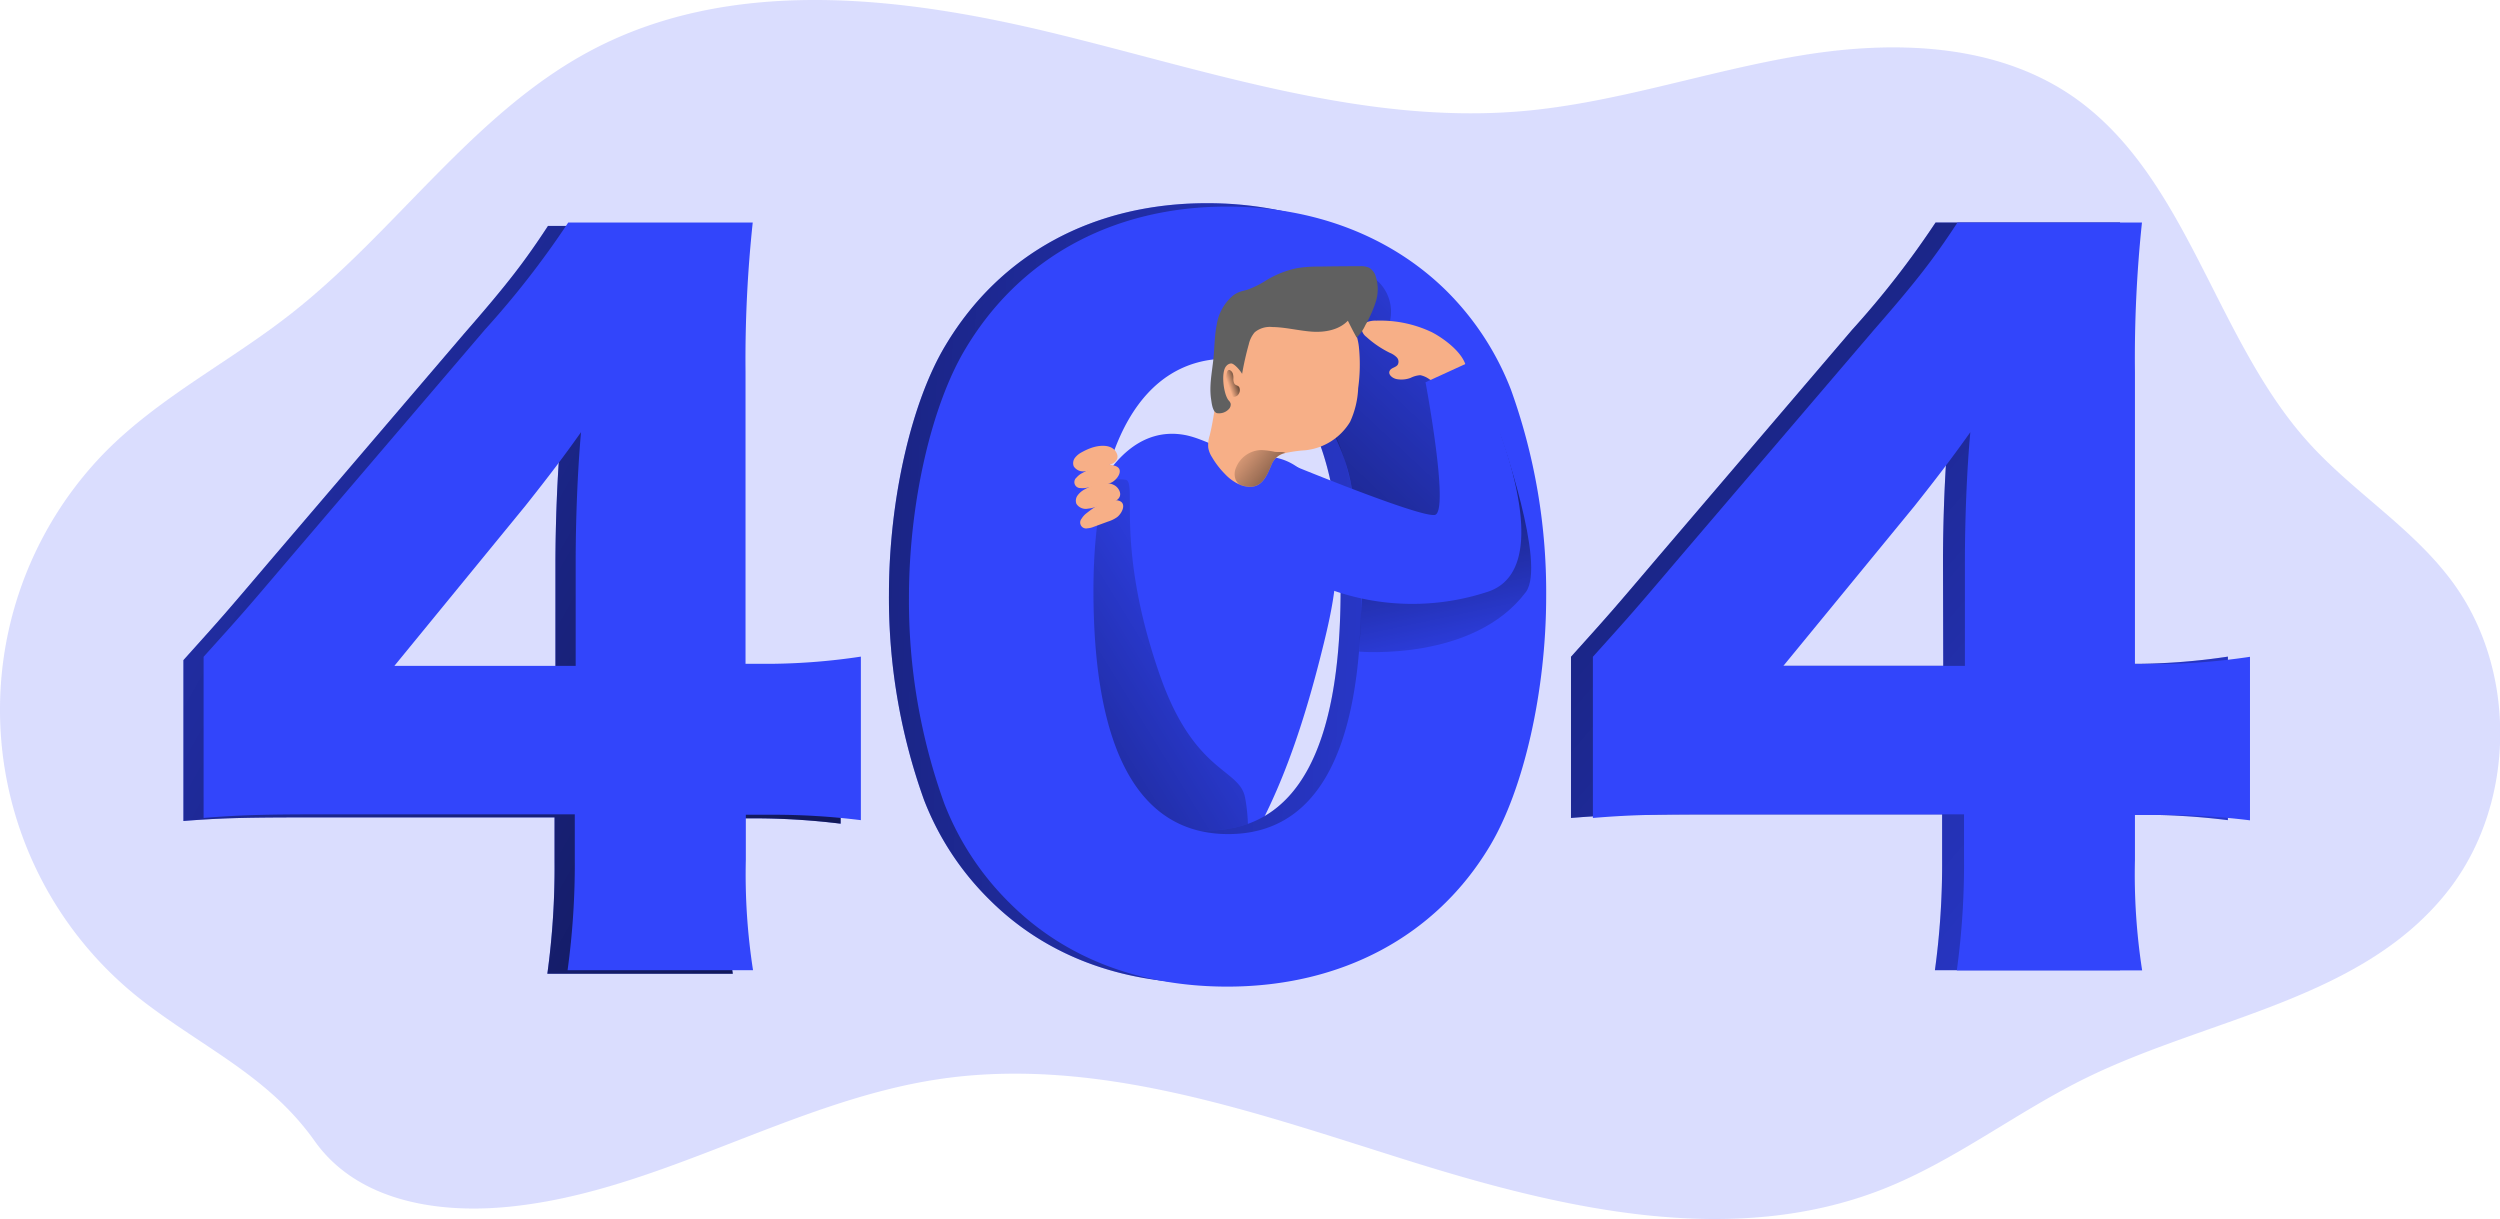 <svg id="Layer_1" data-name="Layer 1" xmlns="http://www.w3.org/2000/svg" xmlns:xlink="http://www.w3.org/1999/xlink" viewBox="0 0 420.07 204.87"><defs><linearGradient id="linear-gradient" x1="-65" y1="72.16" x2="262.93" y2="255.66" gradientUnits="userSpaceOnUse"><stop offset="0" stop-opacity="0"/><stop offset="0.99"/></linearGradient><linearGradient id="linear-gradient-2" x1="217.16" y1="164.75" x2="115.32" y2="227.42" xlink:href="#linear-gradient"/><linearGradient id="linear-gradient-3" x1="425.36" y1="249.21" x2="137.36" y2="3.69" xlink:href="#linear-gradient"/><linearGradient id="linear-gradient-4" x1="295.89" y1="167.21" x2="-18.16" y2="154.47" xlink:href="#linear-gradient"/><linearGradient id="linear-gradient-5" x1="259.24" y1="105.38" x2="169.04" y2="201.94" xlink:href="#linear-gradient"/><linearGradient id="linear-gradient-6" x1="246.43" y1="180.33" x2="233.21" y2="117.97" xlink:href="#linear-gradient"/><linearGradient id="linear-gradient-7" x1="206.63" y1="128.36" x2="209.22" y2="127.46" xlink:href="#linear-gradient"/><linearGradient id="linear-gradient-8" x1="207.32" y1="138.38" x2="222.61" y2="150.91" xlink:href="#linear-gradient"/></defs><title>404 not found 1</title><path d="M24.31,232A61.89,61.89,0,0,1,18,139.67c9.16-9.24,21-15.18,31.16-23.18,17.57-13.75,30.58-33.61,50.18-44.11,23.6-12.65,52.2-9.31,78.12-3S229.42,84.73,256,82.45c15.83-1.37,31.07-6.73,46.75-9.34s32.88-2.14,46,7c19.1,13.39,23.64,40.45,39.31,57.9,7.59,8.46,17.67,14.48,24.39,23.68,10.81,14.79,10.53,37-.65,51.51-14.32,18.55-40.16,21.49-61,31.69-11.6,5.68-22,13.87-34,18.63-25.22,10-53.59,3.49-79.45-4.59s-52.5-17.8-79.27-13.84c-25,3.72-47.53,19.15-72.74,21.49-11.7,1.09-25.06-1-32.21-11.1C45.44,244.65,34.72,240,24.31,232Z" transform="translate(-0.27 -63.77)" fill="#3245fb" opacity="0.18" style="isolation:isolate"/><path d="M31.09,174.69c6.79-7.55,6.79-7.55,14.49-16.61l32.77-38.35c7.25-8.31,10.12-12.08,14-18h31a217,217,0,0,0-1.21,25.06V175.9h4.38a105.88,105.88,0,0,0,15-1.21v27.48a120.64,120.64,0,0,0-14.8-.9h-4.53v7.55a105.46,105.46,0,0,0,1.21,18.57H92.24a131,131,0,0,0,1.21-18.87v-7.4H50.72c-9.82,0-14,.15-19.63.6Zm62.51-16c0-6.8.3-15.1.91-21.75-3,4.23-5.29,7.25-9.36,12.38L63.1,176.2H93.6Z" transform="translate(-0.27 -63.77)" fill="#3245fb"/><path d="M31.09,174.69c6.79-7.55,6.79-7.55,14.49-16.61l32.77-38.35c7.25-8.31,10.12-12.08,14-18h31a217,217,0,0,0-1.21,25.06V175.9h4.38a105.88,105.88,0,0,0,15-1.21v27.48a120.64,120.64,0,0,0-14.8-.9h-4.53v7.55a105.46,105.46,0,0,0,1.21,18.57H92.24a131,131,0,0,0,1.21-18.87v-7.4H50.72c-9.82,0-14,.15-19.63.6Zm62.51-16c0-6.8.3-15.1.91-21.75-3,4.23-5.29,7.25-9.36,12.38L63.1,176.2H93.6Z" transform="translate(-0.27 -63.77)" fill="url(#linear-gradient)"/><path d="M199.13,136.82c3,.5,5.79,2.34,8.8,3,2.63.6,5.4.29,8,1.21,4.85,1.72,8,7.57,8.69,13.44s-.54,11.81-1.94,17.51C219,187,214,202,205,213.39c-.63.79-1.39,1.62-2.32,1.6a3.22,3.22,0,0,1-1.73-.81,28.88,28.88,0,0,1-5.15-4.51c-2.4-2.89-3.79-6.7-5-10.48-3.41-10.64-9.92-17.38-11.13-28.66C178.35,158.7,184.82,134.46,199.13,136.82Z" transform="translate(-0.27 -63.77)" fill="#3245fb"/><path d="M189.45,144.4a5.39,5.39,0,0,0-3.71.67,10.08,10.08,0,0,0-4.59,6.54,25.28,25.28,0,0,0-.29,8.19,110.85,110.85,0,0,0,4.63,23.58c.7,2.22-1.3,7.49.15,9.31,1.18,1.48.59,10.37,2.13,11.47,4.27,3.08,13.14,1.38,17.41,4.46,5.53,4,5.16-6.56,4.28-10.91-1-4.85-8.51-4-14.26-20.38C187.55,155.53,191.41,144.85,189.45,144.4Z" transform="translate(-0.27 -63.77)" fill="url(#linear-gradient-2)"/><path d="M264.24,174.13c6.79-7.55,6.79-7.55,14.49-16.61l32.77-38.36a150.72,150.72,0,0,0,14-18h31a217,217,0,0,0-1.21,25.07v49.08h4.38a107.39,107.39,0,0,0,14.95-1.21v27.48a118.69,118.69,0,0,0-14.8-.91h-4.53v7.55a105.32,105.32,0,0,0,1.21,18.57H325.39A131,131,0,0,0,326.6,208v-7.4H283.87c-9.82,0-14.05.15-19.63.61Zm62.51-16c0-6.8.3-15.1.9-21.74-3,4.22-5.28,7.24-9.36,12.38l-22,26.88h30.5Z" transform="translate(-0.27 -63.77)" fill="#3245fb"/><path d="M264.24,174.13c6.79-7.55,6.79-7.55,14.49-16.61l32.77-38.36a150.72,150.72,0,0,0,14-18h31a217,217,0,0,0-1.21,25.07v49.08h4.38a107.39,107.39,0,0,0,14.95-1.21v27.48a118.69,118.69,0,0,0-14.8-.91h-4.53v7.55a105.32,105.32,0,0,0,1.21,18.57H325.39A131,131,0,0,0,326.6,208v-7.4H283.87c-9.82,0-14.05.15-19.63.61Zm62.51-16c0-6.8.3-15.1.9-21.74-3,4.22-5.28,7.24-9.36,12.38l-22,26.88h30.5Z" transform="translate(-0.27 -63.77)" fill="url(#linear-gradient-3)"/><path d="M166.53,214.94a47.64,47.64,0,0,1-11-16.77,100.34,100.34,0,0,1-5.89-34.58c0-15.85,3.78-32.31,9.52-41.82,9.21-15.41,24.91-23.86,43.94-23.86,14.65,0,27.48,5,36.69,14a47.6,47.6,0,0,1,11,16.76,100.62,100.62,0,0,1,5.88,34.73c0,15.86-3.77,32.47-9.51,42C238.1,220.52,222.25,229,203.07,229,188.27,229,175.74,224.14,166.53,214.94Zm14-52.55c0,27,7.7,40.92,22.65,40.92s22.35-13.59,22.35-40.47c0-25.82-7.85-39.41-22.5-39.41C188.88,123.43,180.57,137.77,180.57,162.39Z" transform="translate(-0.27 -63.77)" fill="#3245fb"/><path d="M166.53,214.94a47.64,47.64,0,0,1-11-16.77,100.34,100.34,0,0,1-5.89-34.58c0-15.85,3.78-32.31,9.52-41.82,9.21-15.41,24.91-23.86,43.94-23.86,14.65,0,27.48,5,36.69,14a47.6,47.6,0,0,1,11,16.76,100.62,100.62,0,0,1,5.88,34.73c0,15.86-3.77,32.47-9.51,42C238.1,220.52,222.25,229,203.07,229,188.27,229,175.74,224.14,166.53,214.94Zm14-52.55c0,27,7.7,40.92,22.65,40.92s22.35-13.59,22.35-40.47c0-25.82-7.85-39.41-22.5-39.41C188.88,123.43,180.57,137.77,180.57,162.39Z" transform="translate(-0.27 -63.77)" fill="url(#linear-gradient-4)"/><path d="M34.48,174.13c6.8-7.55,6.8-7.55,14.5-16.61l32.77-38.36a150.72,150.72,0,0,0,14-18h31a217,217,0,0,0-1.21,25.07v49.08h4.38a107.39,107.39,0,0,0,15-1.21v27.48a118.69,118.69,0,0,0-14.8-.91h-4.53v7.55a105.32,105.32,0,0,0,1.21,18.57H95.64A131,131,0,0,0,96.85,208v-7.4H54.11c-9.81,0-14,.15-19.63.61Zm62.52-16c0-6.8.3-15.1.9-21.74-3,4.22-5.28,7.24-9.36,12.38l-22,26.88H97Z" transform="translate(-0.27 -63.77)" fill="#3245fb"/><path d="M169.92,215.5a47.62,47.62,0,0,1-11-16.76A100.34,100.34,0,0,1,153,164.16c0-15.85,3.78-32.31,9.52-41.83,9.21-15.4,24.91-23.85,43.94-23.85,14.64,0,27.48,5,36.69,14a47.48,47.48,0,0,1,11,16.76A100.35,100.35,0,0,1,260.07,164c0,15.85-3.77,32.47-9.51,42-9.06,15.1-24.92,23.55-44.09,23.55C191.67,229.54,179.14,224.71,169.92,215.5ZM184,163c0,27,7.7,40.92,22.65,40.92,14.8,0,22.35-13.59,22.35-40.46,0-25.83-7.86-39.42-22.5-39.42C192.27,124,184,138.34,184,163Z" transform="translate(-0.27 -63.77)" fill="#3245fb"/><path d="M231.1,110.45a7.06,7.06,0,0,1,2.71,7.34,14.34,14.34,0,0,1,9.74,5.2,18.8,18.8,0,0,1,3.75,9.77,51.3,51.3,0,0,1-.23,10.58,11,11,0,0,1-.74,3.54,7.5,7.5,0,0,1-5.13,3.85,22.09,22.09,0,0,1-6.6.31l-5.25-.28a1.08,1.08,0,0,1-.5-.11,1,1,0,0,1-.35-.72c-.36-2.15-.91-3.09-1.3-5.24a33.51,33.51,0,0,0-5.6-12.59,4.72,4.72,0,0,1-1-1.95,5.29,5.29,0,0,1,.64-2.86A39.39,39.39,0,0,0,223,122a55.82,55.82,0,0,1,1.65-6.38,9.36,9.36,0,0,1,4-5.08" transform="translate(-0.27 -63.77)" fill="url(#linear-gradient-5)"/><path d="M228.65,173.26s19.22,1.7,28-10c3.5-4.64-4.3-26.5-4.3-26.5l-8.87,15.88-14,3.18Z" transform="translate(-0.27 -63.77)" fill="url(#linear-gradient-6)"/><path d="M267.92,174.13c6.79-7.55,6.79-7.55,14.49-16.61l32.77-38.36c7.25-8.3,10.12-12.08,14-18h31A217,217,0,0,0,359,126.26v49.08h4.38a107.39,107.39,0,0,0,14.95-1.21v27.48a118.69,118.69,0,0,0-14.8-.91H359v7.55a105.32,105.32,0,0,0,1.21,18.57H329.07A131,131,0,0,0,330.28,208v-7.4H287.55c-9.82,0-14.05.15-19.63.61Zm62.51-16c0-6.8.3-15.1.91-21.74-3,4.22-5.29,7.24-9.36,12.38l-22.05,26.88h30.5Z" transform="translate(-0.27 -63.77)" fill="#3245fb"/><path d="M183.55,139.06a10.18,10.18,0,0,0-1.5.69,3.47,3.47,0,0,0-1.16.95,1.48,1.48,0,0,0-.2,1.43,1.86,1.86,0,0,0,1.93.81c1.23-.12,2.37-.73,3.6-.94s2.39-1.06,1.52-2.37S184.78,138.6,183.55,139.06Z" transform="translate(-0.27 -63.77)" fill="#f7af87"/><path d="M187.47,142c-1.8-.47-3.68.32-5.3,1.23a3.13,3.13,0,0,0-1,.77,1,1,0,0,0,.69,1.78,3.39,3.39,0,0,0,1.1-.07l2.49-.43a5.34,5.34,0,0,0,1.67-.48C188.25,144.14,189.21,142.43,187.47,142Z" transform="translate(-0.27 -63.77)" fill="#f7af87"/><path d="M184,145.31a11.38,11.38,0,0,0-1.5.7,3.47,3.47,0,0,0-1.16,1,1.49,1.49,0,0,0-.2,1.42,1.86,1.86,0,0,0,1.93.81c1.23-.12,2.37-.73,3.6-.94s2.39-1.05,1.52-2.37S185.21,144.85,184,145.31Z" transform="translate(-0.27 -63.77)" fill="#f7af87"/><path d="M187.88,147.83c-1.85-.15-3.56,1-5,2.14a3.28,3.28,0,0,0-.87.95,1,1,0,0,0,1,1.62,3.3,3.3,0,0,0,1.06-.26l2.37-.87a5.34,5.34,0,0,0,1.57-.77C189,149.82,189.67,148,187.88,147.83Z" transform="translate(-0.27 -63.77)" fill="#f7af87"/><path d="M240.88,119.6a20.16,20.16,0,0,0-9.35-1.95,3.9,3.9,0,0,0-1.6.26,1.4,1.4,0,0,0-.84,1.28,1.94,1.94,0,0,0,.76,1.18,17,17,0,0,0,3.94,2.68,3.51,3.51,0,0,1,1.16.75,1.06,1.06,0,0,1,.17,1.27c-.33.46-1.09.48-1.34,1-.33.65.5,1.29,1.22,1.41a4.43,4.43,0,0,0,2.28-.21,4.25,4.25,0,0,1,1.64-.46,4,4,0,0,1,1.56.71c1.58.9,6.49.93,6.18-1.81C246.37,123.17,242.9,120.65,240.88,119.6Z" transform="translate(-0.27 -63.77)" fill="#f7af87"/><path d="M216.72,141.65s22.11,9.11,24.64,8.64S239.8,128,239.8,128l7.54-3.45s17,33.7,3.08,38.6a40.45,40.45,0,0,1-26.48-.28Z" transform="translate(-0.27 -63.77)" fill="#3245fb"/><path d="M228.48,129a14.94,14.94,0,0,1-1.36,5.66,10,10,0,0,1-7.55,4.77,22.39,22.39,0,0,0-3.34.47,3.15,3.15,0,0,0-2.29,1.91c-.89,2.16-1.81,4.35-4.68,3.62a3.6,3.6,0,0,1-.78-.27,7.72,7.72,0,0,1-2.39-1.75,14.39,14.39,0,0,1-2.18-2.84,4.15,4.15,0,0,1-.62-1.58,5.16,5.16,0,0,1,.24-2.05c1-4,1.16-8.53,2.58-12.43a18.24,18.24,0,0,1,7.86-9.42c3.59-2.09,8.58-2.12,11.63.73a10.5,10.5,0,0,1,3,6.2A29.12,29.12,0,0,1,228.48,129Z" transform="translate(-0.27 -63.77)" fill="#f7af87"/><path d="M204.16,124c.19-1.88.18-3.79.55-5.64a8,8,0,0,1,2.67-4.87,4.44,4.44,0,0,1,1.2-.68c.39-.14.8-.22,1.2-.33a15.76,15.76,0,0,0,3.34-1.66,16.49,16.49,0,0,1,5.12-2,22.74,22.74,0,0,1,3.69-.26q3.4-.06,6.83-.06a3.36,3.36,0,0,1,1.57.26,2.53,2.53,0,0,1,1.11,1.48,7.05,7.05,0,0,1,0,4.24,20.22,20.22,0,0,1-1.75,3.92,6.84,6.84,0,0,1-1.46,2.09c-.53-.92-1-1.87-1.48-2.83-1.53,1.59-3.94,2-6.14,1.83s-4.36-.74-6.56-.77a4,4,0,0,0-2.94.87,4.6,4.6,0,0,0-1,2,49.56,49.56,0,0,0-1.13,5c-.26-.49-1.31-1.77-1.86-1.75a1.16,1.16,0,0,0-.81.45c-.91,1-.46,4.67.38,5.73a1.44,1.44,0,0,1,.37.58,1.12,1.12,0,0,1-.24.83,2.23,2.23,0,0,1-1.9.78c-.88,0-1.05-1.68-1.14-2.3C203.41,128.6,203.94,126.27,204.16,124Z" transform="translate(-0.27 -63.77)" fill="#606060"/><path d="M207.67,128.22a1.67,1.67,0,0,1-.16-.83,2.42,2.42,0,0,0-.09-.85,1.09,1.09,0,0,0-.51-.59.38.38,0,0,0-.21,0,.39.39,0,0,0-.23.28,5,5,0,0,0,.11,3.35,1.33,1.33,0,0,0,.77.86,1,1,0,0,0,.91-.28,1.23,1.23,0,0,0,.26-1.27C208.35,128.49,207.88,128.58,207.67,128.22Z" transform="translate(-0.27 -63.77)" fill="url(#linear-gradient-7)"/><path d="M216.23,139.88a3.15,3.15,0,0,0-2.29,1.91c-.89,2.16-1.81,4.35-4.68,3.62a3.6,3.6,0,0,1-.78-.27,2.33,2.33,0,0,1-.58-.75,2.69,2.69,0,0,1,.08-2.1,4.69,4.69,0,0,1,4.22-2.9,13.45,13.45,0,0,1,2.27.3c.46.06,1,0,1.42.05A.87.87,0,0,1,216.23,139.88Z" transform="translate(-0.27 -63.77)" fill="url(#linear-gradient-8)"/></svg>